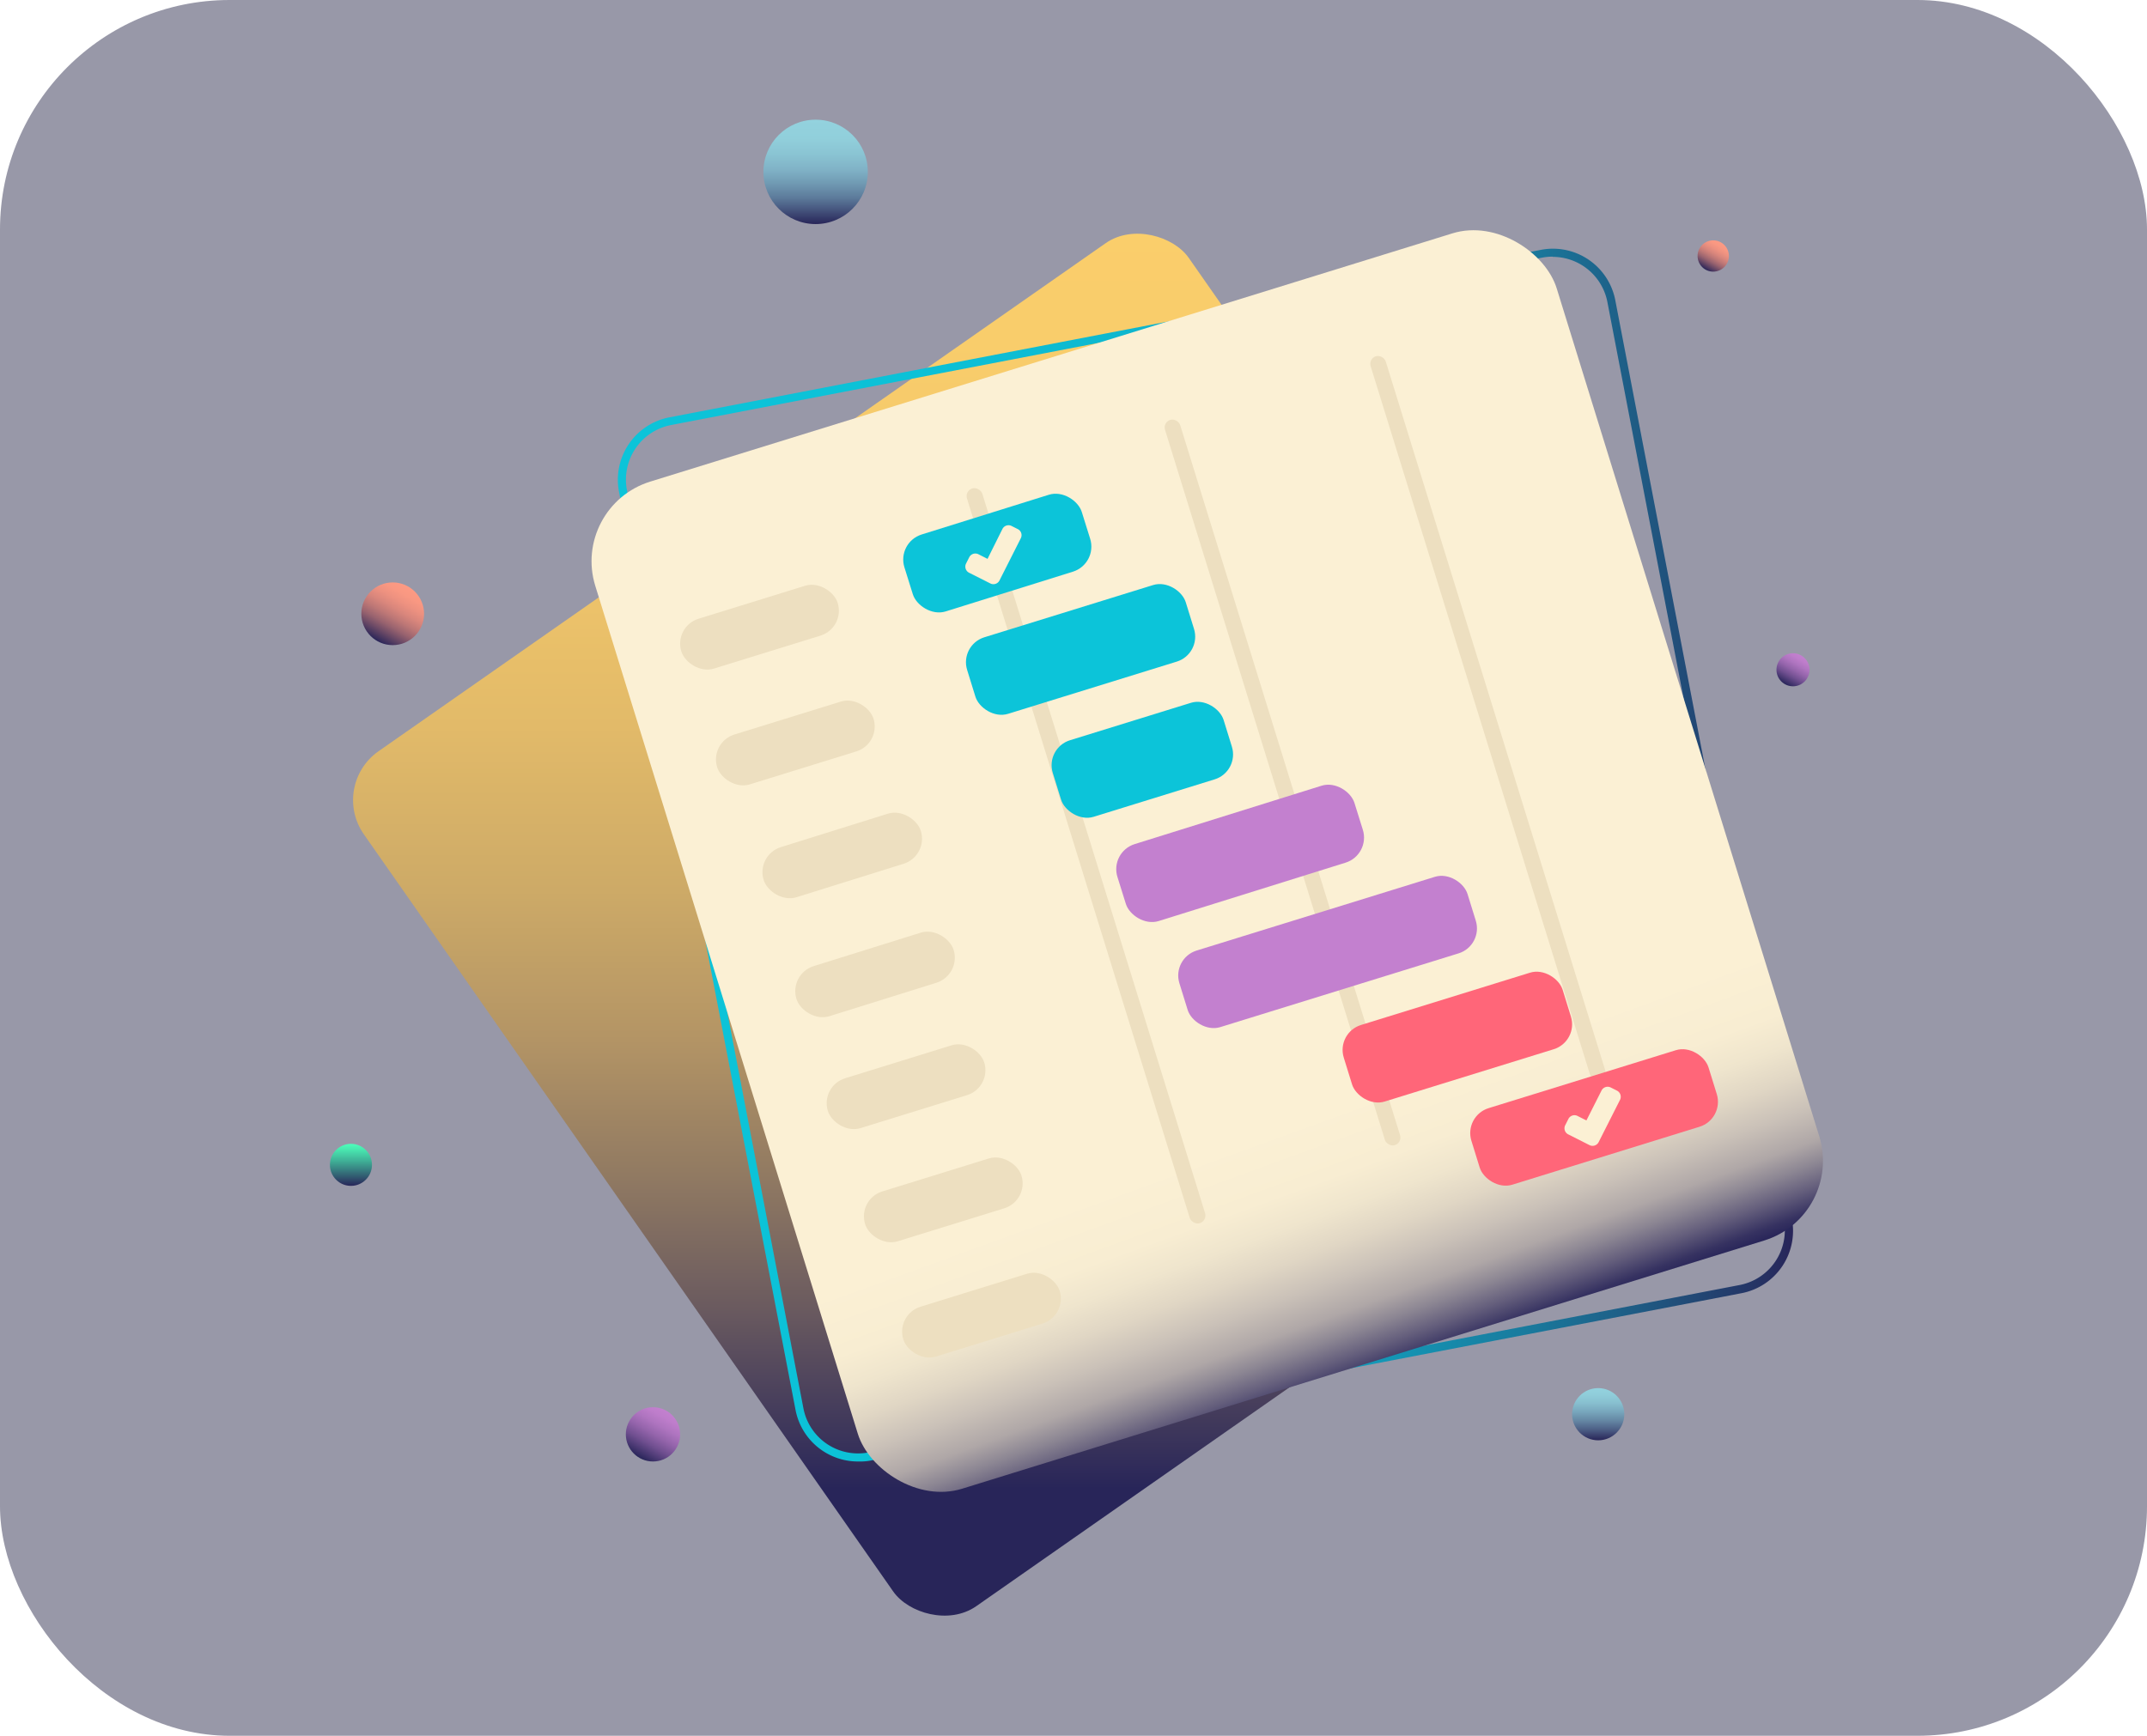 <svg xmlns="http://www.w3.org/2000/svg" xmlns:xlink="http://www.w3.org/1999/xlink" viewBox="0 0 371.77 300.65"><defs><style>.cls-1{fill:#1b1b3f;opacity:0.45;}.cls-2{fill:url(#Degradado_sin_nombre_163);}.cls-3{fill:url(#Degradado_sin_nombre_165);}.cls-4{fill:url(#Degradado_sin_nombre_205);}.cls-5{fill:url(#Degradado_sin_nombre_211);}.cls-6{fill:url(#Degradado_sin_nombre_194);}.cls-7{fill:url(#Degradado_sin_nombre_194-2);}.cls-8{fill:#eddfc0;}.cls-9{fill:url(#Degradado_sin_nombre_190);}.cls-10{fill:url(#Degradado_sin_nombre_208);}.cls-11{fill:url(#Degradado_sin_nombre_207);}.cls-12{fill:url(#Degradado_sin_nombre_207-2);}.cls-13{fill:#0cc4d9;}.cls-14{fill:#c380cf;}.cls-15{fill:#ff6679;}.cls-16{fill:#fbf0d4;}</style><linearGradient id="Degradado_sin_nombre_163" x1="180.26" y1="-1.02" x2="180.26" y2="257.8" gradientTransform="translate(124.26 -74.38) rotate(34.95)" gradientUnits="userSpaceOnUse"><stop offset="0" stop-color="#fccf6b"/><stop offset="0.23" stop-color="#f9cd6b"/><stop offset="0.37" stop-color="#f1c66a"/><stop offset="0.49" stop-color="#e2ba69"/><stop offset="0.6" stop-color="#cdaa67"/><stop offset="0.7" stop-color="#b39465"/><stop offset="0.79" stop-color="#917a62"/><stop offset="0.88" stop-color="#6a5a5f"/><stop offset="0.96" stop-color="#3e375b"/><stop offset="1" stop-color="#282559"/></linearGradient><linearGradient id="Degradado_sin_nombre_165" x1="106.99" y1="148.09" x2="310.47" y2="148.09" gradientUnits="userSpaceOnUse"><stop offset="0" stop-color="#0cc4d9"/><stop offset="0.25" stop-color="#0cc1d7"/><stop offset="0.41" stop-color="#0eb9d0"/><stop offset="0.54" stop-color="#11aac4"/><stop offset="0.66" stop-color="#1495b4"/><stop offset="0.77" stop-color="#197b9e"/><stop offset="0.87" stop-color="#1f5a83"/><stop offset="0.97" stop-color="#253364"/><stop offset="1" stop-color="#282559"/></linearGradient><linearGradient id="Degradado_sin_nombre_205" x1="176.64" y1="60.09" x2="241.46" y2="238.19" gradientTransform="translate(53.45 -55.15) rotate(17.2)" gradientUnits="userSpaceOnUse"><stop offset="0.75" stop-color="#fbf0d4"/><stop offset="0.81" stop-color="#f8edd2"/><stop offset="0.84" stop-color="#efe5cd"/><stop offset="0.87" stop-color="#e0d6c4"/><stop offset="0.9" stop-color="#cac1b8"/><stop offset="0.93" stop-color="#afa7a7"/><stop offset="0.95" stop-color="#8c8693"/><stop offset="0.97" stop-color="#645e7c"/><stop offset="0.99" stop-color="#363261"/><stop offset="1" stop-color="#282559"/></linearGradient><linearGradient id="Degradado_sin_nombre_211" x1="60.77" y1="198.12" x2="60.77" y2="205.4" gradientUnits="userSpaceOnUse"><stop offset="0" stop-color="#4dffba"/><stop offset="0.13" stop-color="#49e9b0"/><stop offset="0.41" stop-color="#3faf96"/><stop offset="0.81" stop-color="#30536d"/><stop offset="1" stop-color="#282559"/></linearGradient><linearGradient id="Degradado_sin_nombre_194" x1="311.9" y1="113.53" x2="309.03" y2="118.49" gradientUnits="userSpaceOnUse"><stop offset="0" stop-color="#c380cf"/><stop offset="0.13" stop-color="#be7dcb"/><stop offset="0.3" stop-color="#ae74bf"/><stop offset="0.49" stop-color="#9464ab"/><stop offset="0.69" stop-color="#704f90"/><stop offset="0.89" stop-color="#42346d"/><stop offset="1" stop-color="#282559"/></linearGradient><linearGradient id="Degradado_sin_nombre_194-2" x1="115.42" y1="244.37" x2="110.72" y2="252.51" xlink:href="#Degradado_sin_nombre_194"/><linearGradient id="Degradado_sin_nombre_190" x1="141.23" y1="20.73" x2="141.23" y2="38.81" gradientUnits="userSpaceOnUse"><stop offset="0" stop-color="#93d2de"/><stop offset="0.18" stop-color="#91cfdb"/><stop offset="0.33" stop-color="#8ac4d3"/><stop offset="0.48" stop-color="#80b2c6"/><stop offset="0.61" stop-color="#709ab3"/><stop offset="0.75" stop-color="#5c7a9a"/><stop offset="0.87" stop-color="#44537c"/><stop offset="1" stop-color="#282559"/></linearGradient><linearGradient id="Degradado_sin_nombre_208" x1="276.74" y1="240.43" x2="276.74" y2="249.46" gradientUnits="userSpaceOnUse"><stop offset="0" stop-color="#93d2de"/><stop offset="0.13" stop-color="#90cdda"/><stop offset="0.29" stop-color="#87bfcf"/><stop offset="0.45" stop-color="#78a7bd"/><stop offset="0.63" stop-color="#6486a3"/><stop offset="0.81" stop-color="#4a5b83"/><stop offset="0.99" stop-color="#2a285b"/><stop offset="1" stop-color="#282559"/></linearGradient><linearGradient id="Degradado_sin_nombre_207" x1="70.71" y1="101.61" x2="65.29" y2="111.01" gradientUnits="userSpaceOnUse"><stop offset="0" stop-color="#fd9a83"/><stop offset="0.14" stop-color="#f99882"/><stop offset="0.27" stop-color="#ed9180"/><stop offset="0.41" stop-color="#d9867c"/><stop offset="0.55" stop-color="#bd7776"/><stop offset="0.69" stop-color="#99636f"/><stop offset="0.82" stop-color="#6c4a66"/><stop offset="0.96" stop-color="#392e5c"/><stop offset="1" stop-color="#282559"/></linearGradient><linearGradient id="Degradado_sin_nombre_207-2" x1="298.02" y1="41.99" x2="295.3" y2="46.69" xlink:href="#Degradado_sin_nombre_207"/></defs><g id="Capa_2" data-name="Capa 2"><g id="Ilustraciones"><rect class="cls-1" width="371.77" height="300.65" rx="39.76"/><rect class="cls-2" x="93.12" y="69.82" width="174.27" height="180.67" rx="10.33" transform="translate(-59.24 132.15) rotate(-34.95)"/><path class="cls-3" d="M148.57,253.14a11,11,0,0,1-10.82-8.95l-30.56-159a11,11,0,0,1,8.75-12.91l150.85-29A11,11,0,0,1,279.7,52l30.56,159A11,11,0,0,1,301.51,224l-150.85,29A10.64,10.64,0,0,1,148.57,253.14ZM268.89,44.45a10.3,10.3,0,0,0-1.83.17l-150.86,29a9.63,9.63,0,0,0-7.64,11.27l30.56,159.05a9.63,9.63,0,0,0,11.27,7.63l150.86-29,.13.69-.13-.69a9.65,9.65,0,0,0,7.64-11.27l-30.56-159a9.65,9.65,0,0,0-9.44-7.81Z"/><rect class="cls-4" x="121.91" y="57.83" width="174.27" height="182.61" rx="14.44" transform="translate(-34.75 68.49) rotate(-17.2)"/><circle class="cls-5" cx="60.77" cy="201.76" r="3.64"/><circle class="cls-6" cx="310.47" cy="116.01" r="2.86"/><circle class="cls-7" cx="113.07" cy="248.44" r="4.7"/><rect class="cls-8" x="117.34" y="104.11" width="28.35" height="9.04" rx="4.52" transform="translate(-26.24 43.75) rotate(-17.2)"/><rect class="cls-8" x="123.55" y="124.17" width="28.35" height="9.04" rx="4.52" transform="translate(-31.9 46.48) rotate(-17.2)"/><rect class="cls-8" x="130.35" y="143.57" width="28.35" height="9.04" rx="4.52" transform="matrix(0.96, -0.3, 0.3, 0.96, -37.33, 49.36)"/><rect class="cls-8" x="135.91" y="164.11" width="28.35" height="9.04" rx="4.52" transform="matrix(0.96, -0.3, 0.3, 0.96, -43.15, 51.92)"/><rect class="cls-8" x="142.72" y="183.71" width="28.35" height="9.04" rx="4.52" transform="translate(-48.65 54.81) rotate(-17.2)"/><rect class="cls-8" x="149.16" y="203.31" width="28.35" height="9.04" rx="4.52" transform="translate(-54.15 57.59) rotate(-17.2)"/><rect class="cls-8" x="155.78" y="223.27" width="28.35" height="9.04" rx="4.52" transform="translate(-59.76 60.45) rotate(-17.2)"/><rect class="cls-8" x="186.66" y="81.62" width="2.78" height="133.22" rx="1.39" transform="translate(-35.42 62.24) rotate(-17.2)"/><rect class="cls-8" x="220.71" y="69.79" width="2.75" height="131.5" rx="1.37" transform="translate(-30.15 71.73) rotate(-17.2)"/><rect class="cls-8" x="256.26" y="58.78" width="2.74" height="131.14" rx="1.37" transform="translate(-25.25 81.74) rotate(-17.2)"/><circle class="cls-9" cx="141.23" cy="29.77" r="9.04"/><circle class="cls-10" cx="276.74" cy="244.95" r="4.52"/><circle class="cls-11" cx="68" cy="106.31" r="5.43"/><circle class="cls-12" cx="296.66" cy="44.34" r="2.71"/><rect class="cls-13" x="155.47" y="89.14" width="31.99" height="13.88" rx="4.52" transform="matrix(0.96, -0.3, 0.3, 0.96, -20.74, 55)"/><rect class="cls-13" x="167.3" y="105.55" width="39.63" height="13.88" rx="4.52" transform="translate(-24.9 60.36) rotate(-17.2)"/><rect class="cls-13" x="182.32" y="124.66" width="30.97" height="13.88" rx="4.52" transform="translate(-30.07 64.38) rotate(-17.2)"/><rect class="cls-14" x="191.72" y="141.09" width="42.75" height="13.88" rx="4.52" transform="matrix(0.96, -0.3, 0.3, 0.96, -34.24, 69.63)"/><rect class="cls-14" x="203.77" y="157.95" width="52.23" height="13.88" rx="4.52" transform="translate(-38.48 75.35) rotate(-17.2)"/><rect class="cls-15" x="232.51" y="172.69" width="39.68" height="13.88" rx="4.52" transform="translate(-41.83 82.66) rotate(-17.2)"/><rect class="cls-15" x="254.54" y="186.61" width="42.98" height="13.88" rx="4.52" transform="translate(-44.89 90.28) rotate(-17.2)"/><path class="cls-16" d="M280,188.91l-1.09-.55a1.19,1.19,0,0,0-1.59.52l-2.62,5.19-1.54-.78a1.17,1.17,0,0,0-1.58.52l-.55,1.09a1.17,1.17,0,0,0,.52,1.58l3.68,1.86a1.18,1.18,0,0,0,1.59-.52l3.7-7.32A1.19,1.19,0,0,0,280,188.91Z"/><path class="cls-16" d="M176.25,91.65l-1.09-.55a1.18,1.18,0,0,0-1.58.52L171,96.8,169.42,96a1.19,1.19,0,0,0-1.59.52l-.55,1.09a1.19,1.19,0,0,0,.52,1.59l3.69,1.86a1.18,1.18,0,0,0,1.58-.52l3.7-7.33A1.17,1.17,0,0,0,176.25,91.65Z"/></g></g></svg>